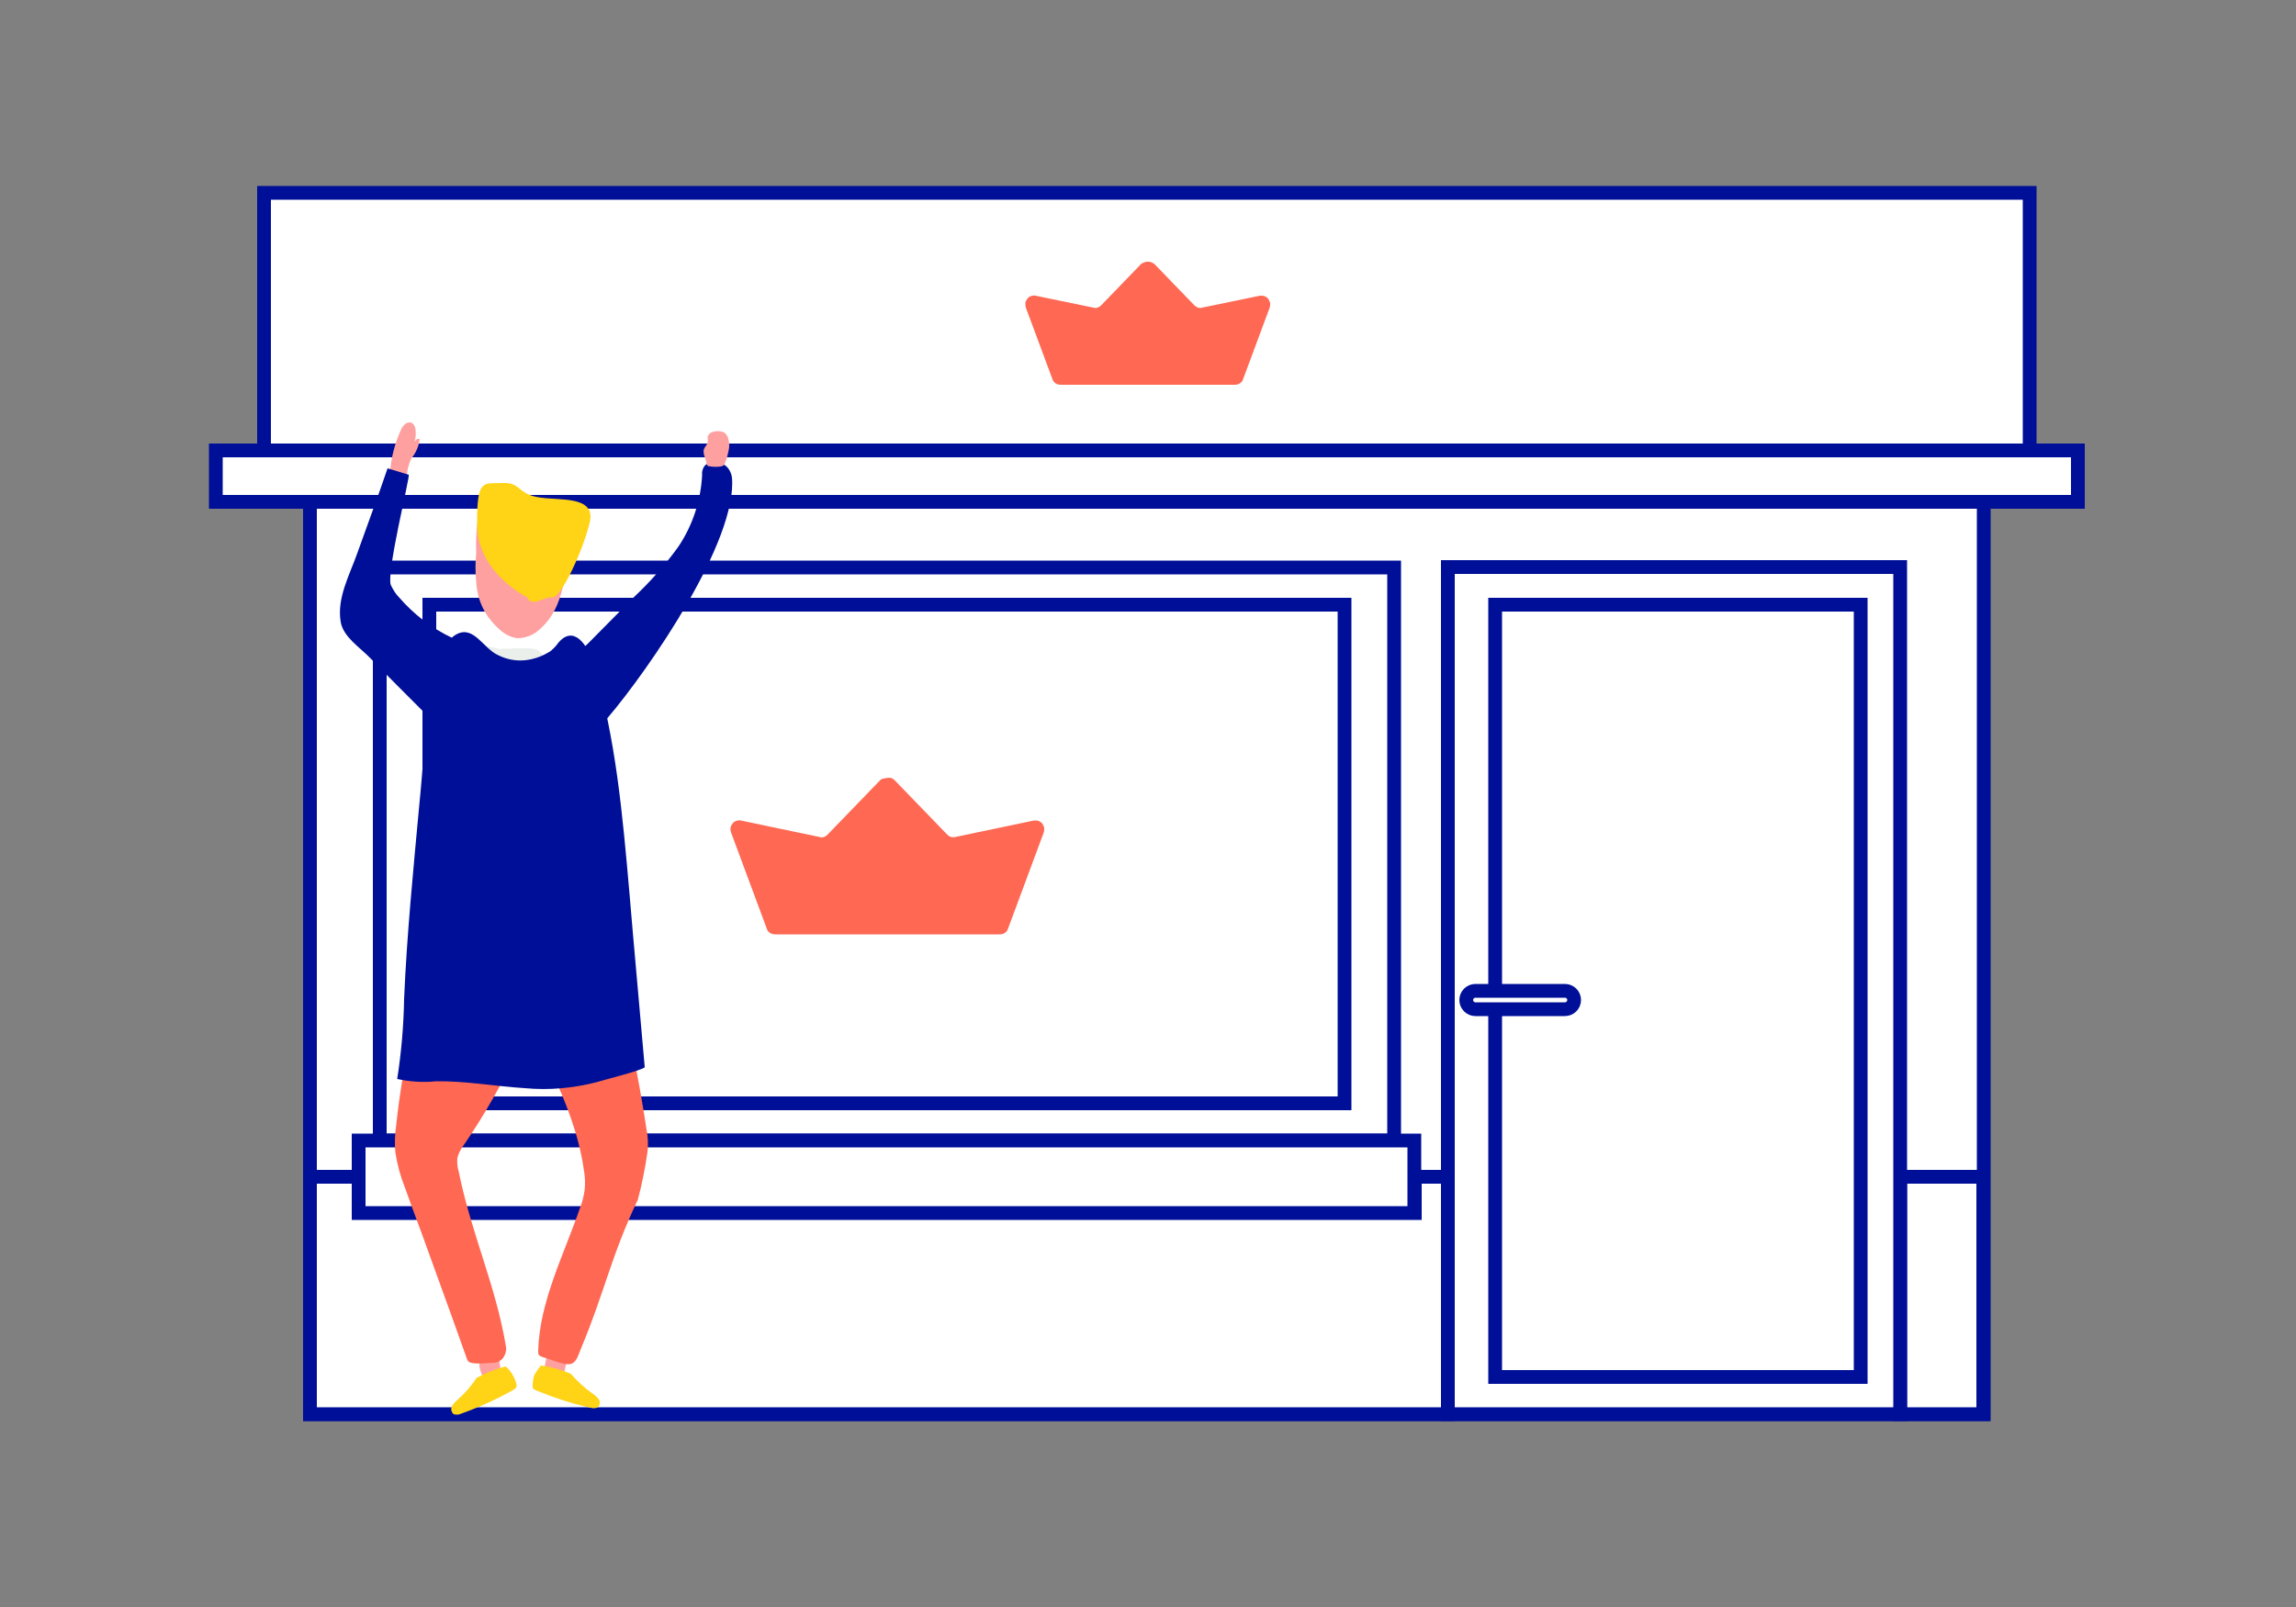 <?xml version="1.0" encoding="utf-8"?>
<!-- Generator: Adobe Illustrator 26.1.0, SVG Export Plug-In . SVG Version: 6.00 Build 0)  -->
<svg version="1.1" id="Layer_1" xmlns="http://www.w3.org/2000/svg" xmlns:xlink="http://www.w3.org/1999/xlink" x="0px" y="0px"
	 viewBox="0 0 500 350" style="enable-background:new 0 0 500 350;" xml:space="preserve">
<rect x="0" y="0" width="500" height="350" fill="#808080" stroke="none"/>
<style type="text/css">
	.st0{fill:#FFFFFF;stroke:#000F97;stroke-width:3;stroke-miterlimit:10;}
	.st1{fill:#FF6853;}
	.st2{fill:#FFA0A0;}
	.st3{fill:#000F97;}
	.st4{fill:#FFD316;}
	.st5{fill:#EBEFEB;}
</style>
<g>
	<path class="st0" d="M432,109.2H67.5V308H432V109.2z"/>
	<path class="st0" d="M431.9,256.3h-18.1V308h18.1V256.3z"/>
	<path class="st0" d="M303.5,123.6H82.7v124.8h220.9V123.6z"/>
	<path class="st0" d="M292.7,131.7H93.5v108.6h199.3V131.7z"/>
	<path class="st0" d="M308.1,248.4H78.1v15.9h229.9V248.4z"/>
	<path class="st0" d="M308.1,256.3v7.9H78.1v-7.9H67.5V308h247.8v-51.7H308.1z"/>
	<path class="st0" d="M315.3,308h98.5V123.5h-98.5V308z"/>
	<path class="st0" d="M325.6,299.9h79.6V131.7h-79.6V299.9z"/>
	<path class="st0" d="M442,42H57.5v67.2H442V42z"/>
	<path class="st0" d="M452.5,98.1H47v11.2h405.5V98.1z"/>
	<path class="st0" d="M340.8,215.8h-19.5c-1.1,0-2,0.9-2,2v0c0,1.1,0.9,2,2,2h19.5c1.1,0,2-0.9,2-2v0
		C342.8,216.7,341.9,215.8,340.8,215.8z"/>
	<path class="st1" d="M191.7,169.9l-11.5,11.9c-0.2,0.2-0.5,0.4-0.8,0.5c-0.3,0.1-0.6,0.1-0.9,0l-17.2-3.6c-0.3-0.1-0.7,0-1,0.1
		c-0.3,0.1-0.6,0.3-0.8,0.6c-0.2,0.3-0.4,0.6-0.4,0.9c-0.1,0.3,0,0.7,0.1,1l7.8,21c0.1,0.4,0.4,0.7,0.7,0.9c0.3,0.2,0.7,0.3,1.1,0.3
		h48.9c0.4,0,0.8-0.1,1.1-0.3c0.3-0.2,0.6-0.5,0.7-0.9l7.8-21c0.1-0.3,0.1-0.7,0.1-1c-0.1-0.3-0.2-0.6-0.4-0.9
		c-0.2-0.3-0.5-0.4-0.8-0.6c-0.3-0.1-0.7-0.1-1-0.1l-17.2,3.6c-0.3,0.1-0.6,0-0.9,0c-0.3-0.1-0.6-0.3-0.8-0.5l-11.5-11.9
		c-0.2-0.2-0.4-0.3-0.6-0.4c-0.2-0.1-0.5-0.1-0.7-0.1s-0.5,0.1-0.7,0.1C192.1,169.6,191.9,169.7,191.7,169.9z"/>
	<path class="st1" d="M248.4,57.6l-8.6,8.9c-0.2,0.2-0.5,0.4-0.8,0.5c-0.3,0.1-0.6,0.1-0.9,0l-12.6-2.6c-0.3-0.1-0.7,0-1,0.1
		c-0.3,0.1-0.6,0.3-0.8,0.6c-0.2,0.3-0.4,0.6-0.4,0.9s0,0.7,0.1,1l5.8,15.6c0.1,0.4,0.4,0.7,0.7,0.9c0.3,0.2,0.7,0.3,1.1,0.3h37.9
		c0.4,0,0.8-0.1,1.1-0.3c0.3-0.2,0.6-0.5,0.7-0.9l5.8-15.6c0.1-0.3,0.1-0.6,0.1-1c-0.1-0.3-0.2-0.6-0.4-0.9
		c-0.2-0.3-0.5-0.4-0.8-0.6c-0.3-0.1-0.6-0.1-1-0.1l-12.6,2.6c-0.3,0.1-0.6,0.1-0.9,0c-0.3-0.1-0.6-0.3-0.8-0.5l-8.6-8.9
		c-0.2-0.2-0.4-0.3-0.6-0.4c-0.2-0.1-0.5-0.2-0.8-0.2c-0.3,0-0.5,0-0.8,0.1C248.8,57.3,248.5,57.4,248.4,57.6z"/>
</g>
<path class="st2" d="M105.4,300.8l3.2-0.9c0.2,0,0.4-0.1,0.5-0.3c0-0.2,0-0.4,0-0.5c-0.1-1.1-0.3-2.3-0.5-3.5c0,0.2-3.7,0.5-4.1,1
	C104,297.6,105.2,299.9,105.4,300.8z"/>
<path class="st2" d="M118.3,299c1,0.3,2.1,0.5,3.1,0.7c0.3,0.1,0.7,0.1,1,0c0.1-0.1,0.2-0.2,0.3-0.4c0.1-0.2,0.1-0.3,0.2-0.5
	c0.2-0.9,0.4-1.8,0.6-2.7c0-0.1,0-0.2,0-0.3c0-0.1-0.2-0.2-0.4-0.3c-0.8-0.3-3.2-1.1-3.9-0.5C118.9,295.3,118.5,299,118.3,299z"/>
<path class="st2" d="M90.3,96.2c0.2-0.8,0.3-1.6,0.2-2.4c0-0.8-0.4-1.7-1.2-1.8c-0.8-0.1-1.4,0.6-1.8,1.2c-1.5,3.2-2.4,6.6-2.6,10.2
	c1.2,0.4,2.5,0.6,3.7,0.6c0-1.5,0.4-2.9,1-4.2c1-1.2,1.6-2.6,1.8-4.2h-0.6L90.3,96.2z"/>
<path class="st3" d="M114.6,147.7c-1.4-4.8-12.2-6.8-16.2-8.8c-4.4-2.1-8.3-5.1-11.5-8.8c-0.8-0.8-1.3-1.7-1.8-2.7
	c-1-2.8,4.3-23.9,3.9-24l-4.6-1.4c-2.1,6.2-4.4,12.3-6.6,18.5c-1.7,4.8-4.5,9.8-3.6,15c0.6,3.3,4.2,5.5,6.5,7.9
	c2.3,2.4,8.7,8.8,12,12.1l9.9,10c2.2,5,7.3-8.2,8.7-9.9C112.7,154,115.4,150.4,114.6,147.7z"/>
<path class="st4" d="M117.8,297.4c2.2,0.3,4.4,0.9,6.5,1.8c1.4,1.6,3,3.1,4.7,4.3c0.5,0.3,1,0.7,1.4,1.3c0.2,0.3,0.3,0.6,0.2,0.9
	c0,0.3-0.2,0.6-0.4,0.8c-0.2,0.1-0.5,0.2-0.8,0.2c-0.3,0-0.5,0-0.8-0.1c-4.1-0.9-8-2.2-11.9-3.8c-0.2-0.1-0.5-0.2-0.6-0.4
	c-0.1-0.2-0.1-0.4-0.1-0.6c0-0.8,0.1-1.6,0.4-2.4C116.8,298.7,117.3,298,117.8,297.4z"/>
<path class="st4" d="M110.1,297.6c-2.2,0.6-4.3,1.4-6.3,2.5c-1.2,1.8-2.6,3.4-4.2,4.8c-0.5,0.4-0.9,0.9-1.2,1.4
	c-0.1,0.3-0.2,0.6-0.1,0.9c0.1,0.3,0.2,0.6,0.5,0.8c0.3,0.1,0.5,0.1,0.8,0.1c0.3,0,0.5-0.1,0.8-0.2c3.9-1.4,7.7-3.1,11.4-5.2
	c0.2-0.1,0.4-0.3,0.6-0.5c0.1-0.2,0.1-0.4,0.1-0.6C112.1,300,111.3,298.6,110.1,297.6z"/>
<path class="st2" d="M112.6,139c1.9,0,3.7-0.7,5.1-2.1c5.2-4.6,5.7-12.5,5.8-19.5c0.1-0.7-0.1-1.4-0.4-2.1c-0.4-0.4-0.8-0.8-1.3-1.1
	c-0.5-0.3-1.1-0.4-1.6-0.5c-4.8-0.4-9.6-0.5-14.5-0.7c-0.4,0-0.8,0-1.2,0.2c-0.3,0.3-0.6,0.7-0.6,1.1c-0.2,2-0.3,4.1-0.2,6.1
	c-0.2,2.1-0.2,4.2,0,6.3c0.1,2,0.6,4,1.5,5.8c0.9,1.8,2.2,3.4,3.7,4.7C110,138.2,111.3,138.8,112.6,139z"/>
<path class="st3" d="M132.2,156.5c-1.6,1.8-4.4-0.6-8.7-7.9c-2-3.4,2.3-6.3,4.5-8.4l10.1-10.2c3.5-3.3,6.8-7,9.6-10.9
	c3.1-4.6,4.9-10,5.2-15.6c-0.1-0.7,0.1-1.5,0.6-2.1c0.4-0.4,0.9-0.6,1.4-0.7c0.5-0.1,1-0.1,1.6,0c0.8,0.2,1.5,0.6,2,1.2
	c0.5,0.6,0.8,1.4,0.9,2.1C160.6,117.7,141.5,145.6,132.2,156.5z"/>
<path class="st2" d="M153.8,100.6c-0.2-0.9-0.8-1.9-0.5-2.8c0.2-0.5,0.7-0.9,0.8-1.5c0.1-0.5,0-0.7,0-1.1c0-0.2,0.1-0.4,0.3-0.6
	c0.1-0.2,0.3-0.3,0.5-0.4c0.4-0.2,0.9-0.3,1.4-0.3c0.5,0,1,0.1,1.4,0.3c0.4,0.3,0.6,0.6,0.8,1c0.3,0.9,0.4,1.9,0.2,2.8
	c-0.2,0.9-0.4,1.9-0.8,2.8c-0.1,0.3-0.2,0.5-0.4,0.6c-0.2,0.1-0.4,0.2-0.6,0.2c-0.7,0.1-1.4,0.1-2.1,0
	C153.9,101.5,154,101.4,153.8,100.6z"/>
<path class="st1" d="M88.2,258.7c-1-2.5-1.7-5.1-2.1-7.7c-0.2-2-0.1-4.1,0.2-6.1c1.4-13.2,4.4-26.3,8.9-38.8c0.4-1.8,1.5-3.3,3-4.3
	c1.2-0.4,2.6-0.5,3.8-0.2l11,1.4c0.9,0,1.8,0.3,2.5,0.8c0.9,0.8,1.4,2,1.5,3.2c0.9,7.7-0.6,15.4-4.4,22.1c-3.3,7-7.1,13.7-11.4,20
	c-0.7,0.9-1.3,1.9-1.6,3.1c-0.1,1,0,2,0.3,3c2.7,13.4,8.1,24.8,10.3,38.2c0.1,0.4,0,0.8-0.1,1.2s-0.3,0.8-0.5,1.1s-0.6,0.6-0.9,0.8
	c-0.4,0.2-0.8,0.3-1.2,0.3c-1.7,0.1-4.5,0.4-5.4-0.2c-0.2-0.1-0.3-0.4-0.4-0.6l-3-8.4c-2.3-6.3-4.5-12.5-6.8-18.8
	C90.6,265.4,89.4,262,88.2,258.7z"/>
<path class="st1" d="M118.3,295.6c-0.3-0.1-0.6-0.2-0.9-0.4c-0.2-0.3-0.2-0.6-0.2-1c0.3-10.8,5.6-20.9,9.1-31.1
	c0.5-1.2,0.8-2.5,1-3.8c0.2-1.6,0.1-3.2-0.2-4.8c-2.2-15-11.2-28-16.3-42.2c-0.3-0.7-0.5-1.6-0.4-2.4c0.2-0.6,0.5-1.2,0.9-1.6
	c0.4-0.5,0.9-0.9,1.4-1.2c2.7-1.9,5.5-3.5,8.5-4.8c2.8-1.3,6.3-2.2,8.9-0.4c1.9,1.7,3,4,3.3,6.5c2.8,12.5,5.5,25.1,7.4,37.6
	c0.3,1.6,0.4,3.3,0.2,4.9c-0.5,3.5-1.2,7-2.1,10.4c-5.9,12.4-7.2,20.1-12.5,32.7c-0.5,1.2-0.9,2.9-2.3,3.1
	C122.6,297.3,119.8,296,118.3,295.6z"/>
<path class="st5" d="M133,200.5c0.1,0,0.2,0,0-0.2c-0.8-1.2-1.5-2.5-2.1-3.8c-0.5-8.1-1.6-16.1-3.2-24.1c-2.1-9.8-6.5-18.8-9.1-28.5
	c-0.8-2.8-2.1-2.8-5.7-2.7c-0.7,0-1.4,0-2.1,0.1c-2.3-0.1-1.5,0.3-3.4-0.3c-0.5-0.1-1-0.2-1.5-0.1c-0.5,0.1-1,0.2-1.4,0.5
	c-0.4,0.3-0.8,0.6-1,1c-0.3,0.4-0.4,0.9-0.5,1.4c0,1.9,0,3.8-0.1,5.6c-3.7,15.3-5.9,30.9-6.6,46.6c-0.2,0.8-0.4,1.6-0.6,2.4
	c-0.5,1.2-0.8,2.4-1,3.7c0,0.1,0,0.2,0,0.3c-0.1,0.3-0.1,0.7,0,1c0.1,0.3,0.2,0.7,0.4,0.9c0.2,0.3,0.5,0.5,0.7,0.7
	c0.3,0.2,0.6,0.3,1,0.3c11.5,3.6,23.9,3,35.1-1.5l0.4-0.2h0.3l0.5-0.4c0.4-0.3,0.6-0.7,0.7-1.2c0-0.3,0-0.6-0.1-0.9
	C133.4,200.9,133.2,200.7,133,200.5z"/>
<path class="st3" d="M121.5,140.1c3.4-4.2,6.5,0.4,7.7,4.4c4.9,16,6.4,33.2,7.9,50.3c0.2,2.7,0.5,5.5,0.7,8.2
	c0.9,9.8,1.7,19.6,2.6,29.4c0,0.6-9.7,3-10.5,3.3c-5.1,1.3-10.3,1.8-15.6,1.3c-6.5-0.4-12.9-1.6-19.4-1.5c-2.8,0.3-5.6,0.1-8.4-0.5
	c0.9-5.8,1.4-11.6,1.5-17.4c0.6-14.1,2-28.1,3.3-42.2c0.8-7.9,1.2-15.9,2.2-23.7c0.5-4.3,2.3-11.7,6-13.6c3.7-1.9,5.8,3.2,9,4.6
	c1.8,0.9,3.8,1.3,5.8,1.1s3.9-0.9,5.6-2C120.6,141.2,121.1,140.7,121.5,140.1z"/>
<path class="st4" d="M114.8,130.1c0,0-10.8-5.3-10.9-15.7c-0.1-10.4,1.4-9,5.5-9.2c4-0.2,3.2,2.3,7.8,3.1c4.6,0.8,12.7-0.5,11.2,5.6
	c-1.5,6.2-6.3,16.4-8.1,16.2C118.4,129.9,115.8,132.4,114.8,130.1z"/>
</svg>
